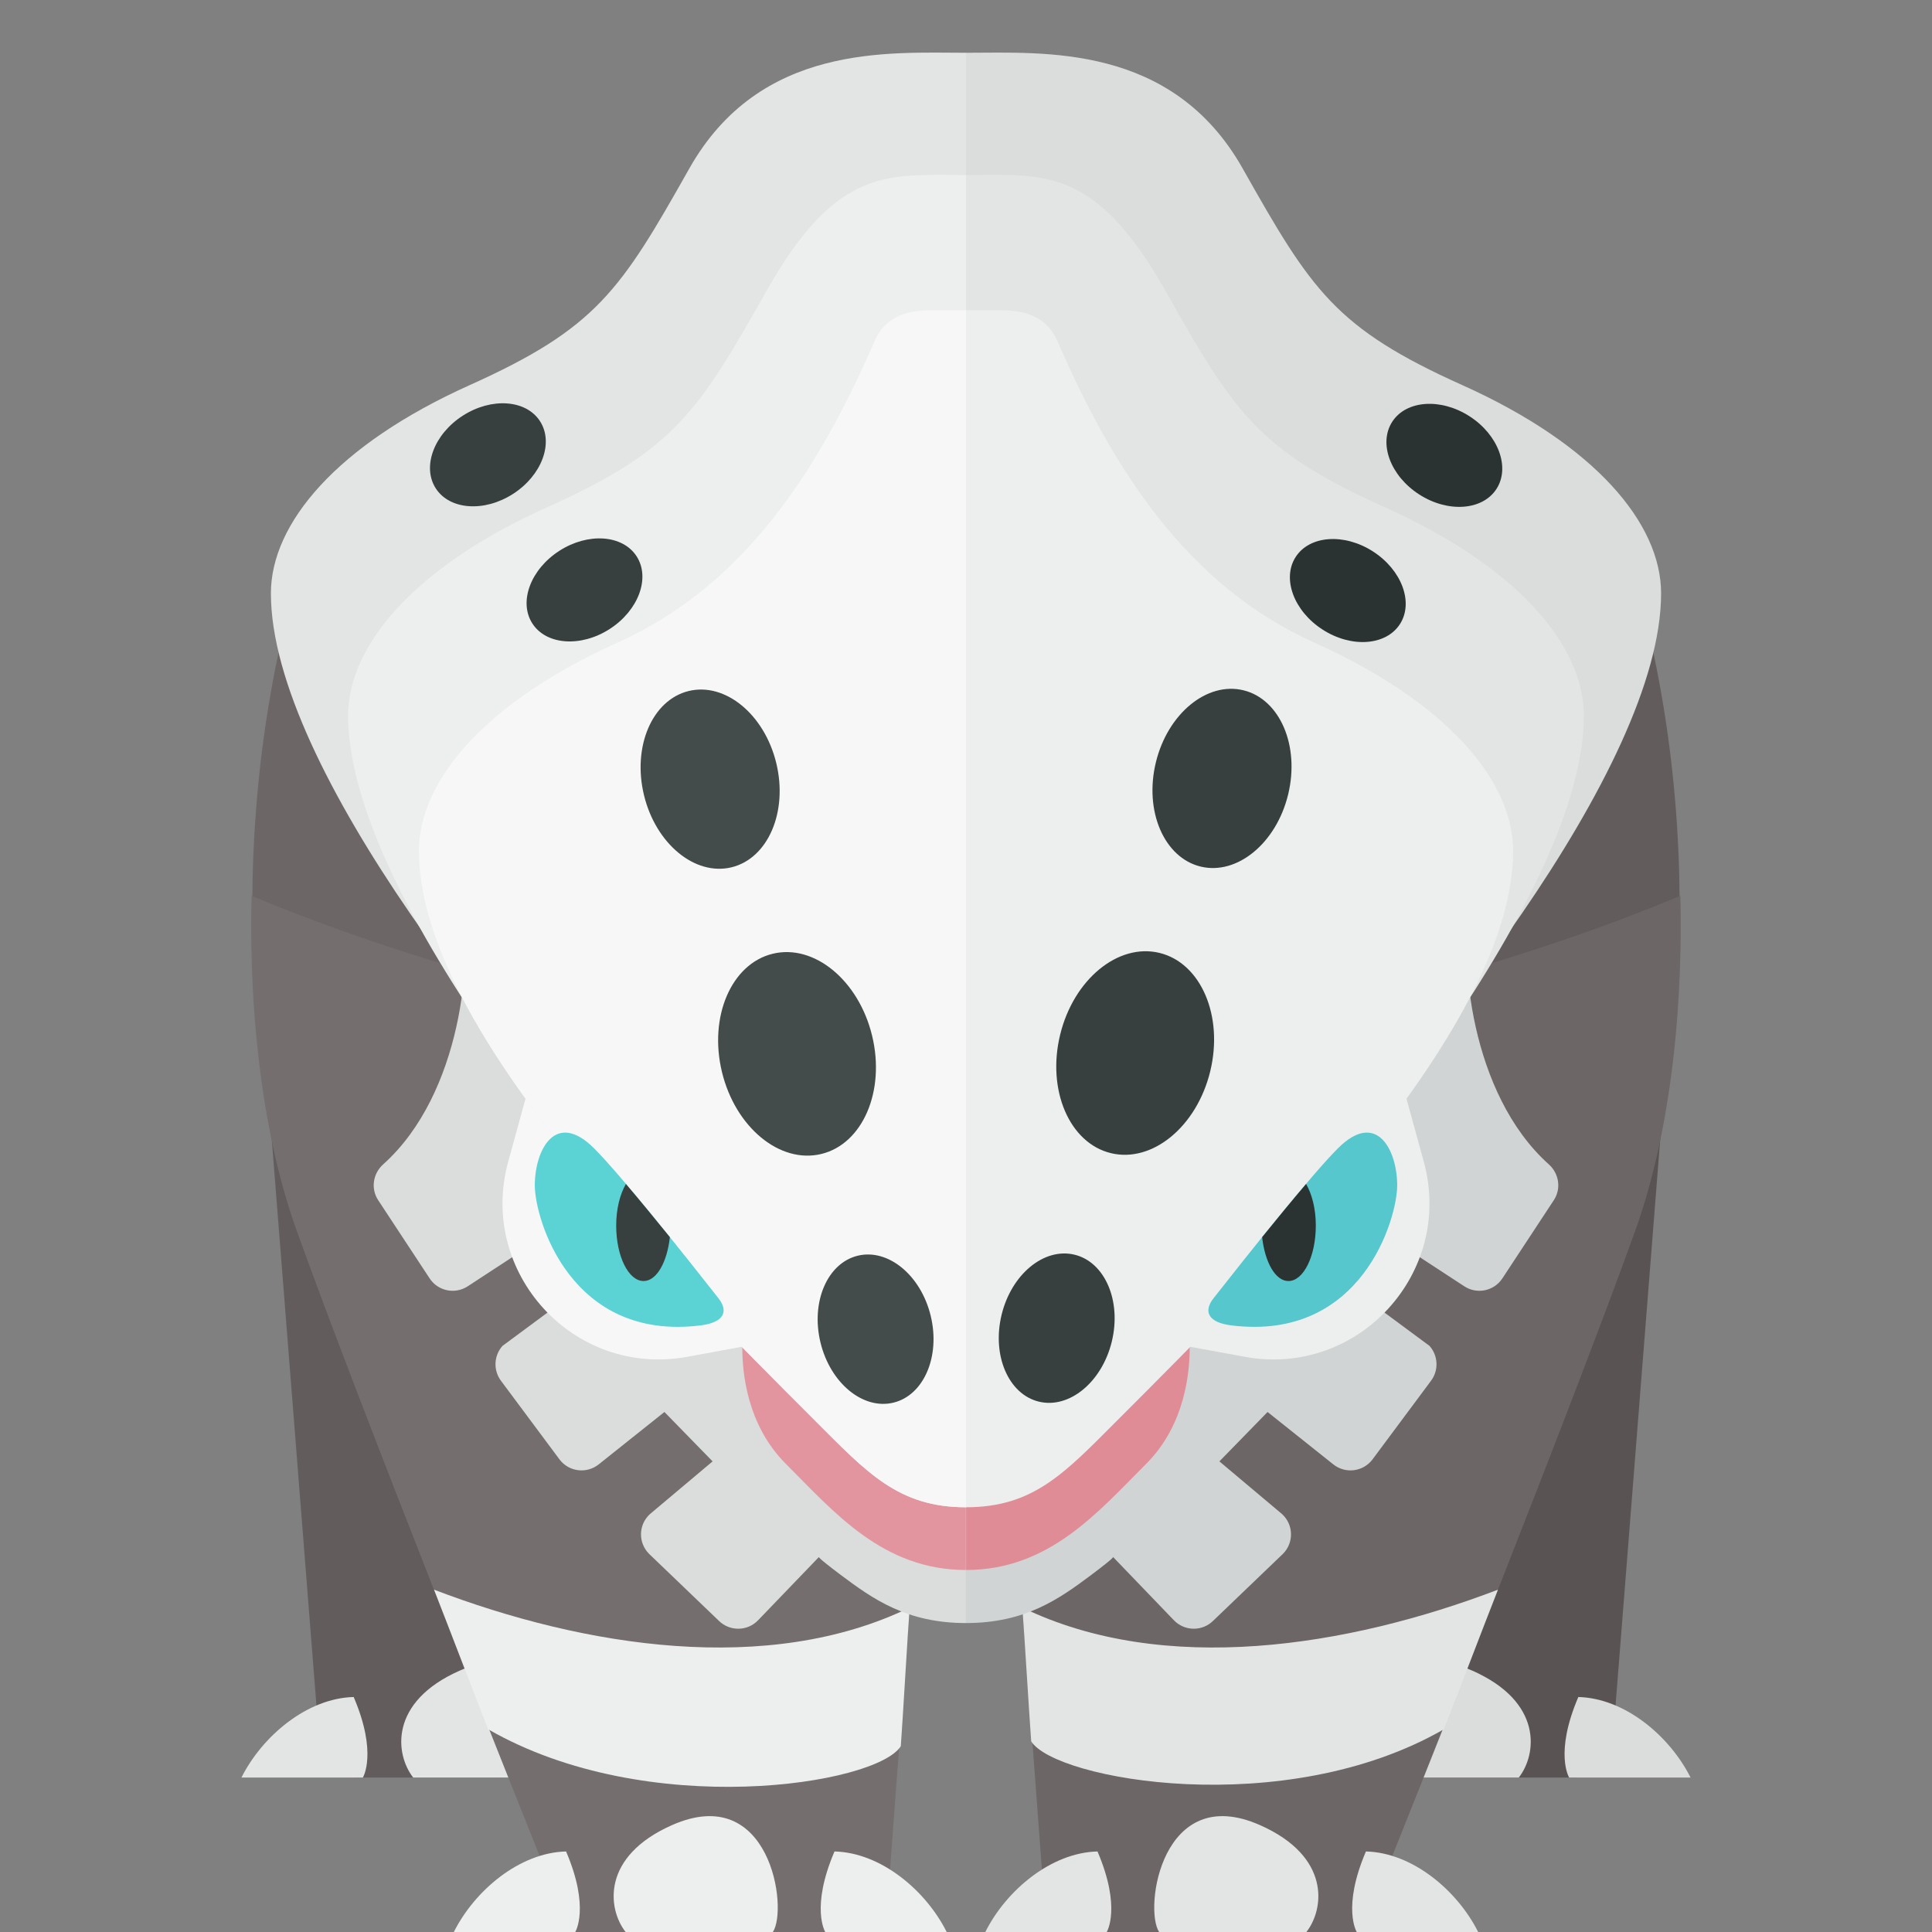 <?xml version="1.0" encoding="utf-8"?>
<!-- Generator: Adobe Illustrator 23.0.6, SVG Export Plug-In . SVG Version: 6.00 Build 0)  -->
<svg version="1.1" xmlns="http://www.w3.org/2000/svg" xmlns:xlink="http://www.w3.org/1999/xlink" x="0px" y="0px" width="32px"
	 height="32px" viewBox="0 0 32 32" enable-background="new 0 0 32 32" xml:space="preserve">
<rect x="0" y="0" width="32" height="32" fill="#808080" stroke="none"/>
<g id="labels">
	<g>
	</g>
</g>
<g id="icons">
	<path fill="#635C5C" d="M10.404,29.442H5.926c-0.32,0-0.591-0.236-0.634-0.553L4.408,17.69h5.996V29.442z"/>
	<path fill="#E3E5E5" d="M6.844,29.442c-0.3-0.383-0.405-1.252,0.77-1.771c1.626-0.718,1.926,1.388,1.669,1.771
		C8.299,29.442,6.844,29.442,6.844,29.442z"/>
	<path fill="#E3E5E5" d="M5.858,28.108c0.4,0.934,0.152,1.334,0.152,1.334s-1.067,0-2.011,0C4.343,28.756,5.086,28.127,5.858,28.108
		z"/>
	<path fill="#6D6666" d="M16,9.508v12.583c-0.526,0-0.528-0.077-0.64,0.795c-0.24,1.879-0.64,7.73-0.64,7.73
		c0.022,0.364-0.304,0.67-0.668,0.676l-4.008,0.066c-0.266,0.004-0.501-0.149-0.601-0.395c-1.05-2.615-3.339-7.516-4.477-10.475
		c-0.431-1.12-1.42-5.451-0.198-10.349c0.119-0.476,0.402-1.273,0.891-1.43C6.993,8.283,16,9.508,16,9.508z"/>
	<path fill="#746E6E" d="M16,17.396v4.695c-0.526,0-0.565-0.081-0.64,0.795c-0.16,1.879-0.64,8.369-0.64,8.369
		c-0.04,0.385-0.304,0.739-0.668,0.745c0,0-3.596,0-4.609,0c-1.05-2.615-3.457-8.637-4.53-11.619
		c-0.48-1.332-0.799-3.251-0.746-5.543C6.799,15.937,11.203,17.29,16,17.396z"/>
	<path fill="#EDEEEE" d="M15.067,26.627c-0.037,0.486-0.112,1.826-0.147,2.295c-0.4,0.64-4.197,1.239-6.835-0.28
		c-0.231-0.584-0.657-1.704-0.896-2.312C9.684,27.283,12.722,27.763,15.067,26.627z"/>
	<path fill="#E3E5E5" d="M11.416,2.793C12.589,0.714,14.721,0.874,16,0.874V21.66c-1.119,0-4.086-0.568-4.957-1.439
		c-2.585-2.585-6.556-7.515-6.556-10.393c0-1.161,1.098-2.463,3.29-3.448C9.884,5.434,10.279,4.809,11.416,2.793z"/>
	<path fill="#EDEEEE" d="M12.696,4.818C13.868,2.74,14.721,2.899,16,2.899v20.786c-1.119,0-2.807-0.568-3.678-1.439
		c-2.585-2.585-6.556-7.515-6.556-10.393c0-1.161,1.098-2.463,3.29-3.448C11.163,7.459,11.558,6.835,12.696,4.818z"/>
	<path fill="#EDEEEE" d="M10.362,32c-0.3-0.383-0.405-1.252,0.77-1.771c1.626-0.718,1.926,1.388,1.669,1.771
		C11.817,32,10.362,32,10.362,32z"/>
	<path fill="#EDEEEE" d="M9.376,30.666C9.776,31.6,9.528,32,9.528,32s-1.067,0-2.011,0C7.861,31.314,8.604,30.685,9.376,30.666z"/>
	<path fill="#EDEEEE" d="M13.822,30.666C13.422,31.6,13.669,32,13.669,32h2.011C15.337,31.314,14.594,30.685,13.822,30.666z"/>
	<path fill="#DADDDC" d="M7.637,15.072c0.194,0.735,0.023,3.037-1.29,4.213c-0.17,0.152-0.209,0.403-0.083,0.594l0.852,1.295
		c0.138,0.21,0.42,0.269,0.631,0.131l1.005-0.657l0.64,0.853l-1.069,0.791c-0.147,0.165-0.155,0.411-0.02,0.585l0.969,1.302
		c0.156,0.2,0.445,0.234,0.644,0.076l1.089-0.868l0.798,0.818l-1.038,0.873c-0.192,0.176-0.198,0.475-0.014,0.659l1.153,1.106
		c0.181,0.181,0.475,0.178,0.652-0.006l1.01-1.05c0,0-0.069-0.023,0.357,0.297c0.539,0.404,1.097,0.799,2.079,0.799V14.088
		L7.637,15.072z"/>
	<path fill="#E2959E" d="M16,26.004c-1.378,0-2.185-0.959-2.985-1.759c-0.653-0.653-0.72-1.537-0.72-1.919
		c0-1.023,1.739-0.213,3.704-0.213V26.004z"/>
	<path fill="#F7F7F7" d="M10.223,17.416l2.665,3.651c0.337,0.461,0.076,1.116-0.486,1.219l-1.02,0.187
		c-1.878,0.344-3.47-1.393-2.964-3.234l0.432-1.572C9.021,17.042,9.84,16.892,10.223,17.416z"/>
	
		<ellipse transform="matrix(0.841 -0.541 0.541 0.841 -3.748 6.787)" fill="#373F3F" cx="9.68" cy="9.775" rx="1.027" ry="0.77"/>
	
		<ellipse transform="matrix(0.841 -0.541 0.541 0.841 -2.792 5.567)" fill="#373F3F" cx="8.081" cy="7.536" rx="1.027" ry="0.77"/>
	<path fill="#5A5353" d="M21.596,29.442h4.478c0.32,0,0.591-0.236,0.634-0.553l0.884-11.199h-5.996V29.442z"/>
	<path fill="#DADDDC" d="M25.156,29.442c0.3-0.383,0.405-1.252-0.77-1.771c-1.626-0.718-1.926,1.388-1.669,1.771
		C23.701,29.442,25.156,29.442,25.156,29.442z"/>
	<path fill="#DADDDC" d="M26.142,28.108c-0.4,0.934-0.152,1.334-0.152,1.334s1.067,0,2.011,0
		C27.657,28.756,26.914,28.127,26.142,28.108z"/>
	<path fill="#635C5C" d="M26.34,8.709c0.488,0.156,0.772,0.953,0.891,1.43c1.222,4.898,0.233,9.23-0.198,10.349
		c-1.138,2.958-3.427,7.86-4.477,10.475c-0.099,0.247-0.335,0.4-0.601,0.395l-4.008-0.066c-0.364-0.006-0.69-0.312-0.668-0.676
		c0,0-0.4-5.851-0.64-7.73c-0.111-0.872-0.114-0.795-0.64-0.795V9.508C16,9.508,25.007,8.283,26.34,8.709z"/>
	<path fill="#6D6666" d="M27.832,14.838c0.053,2.292-0.266,4.211-0.746,5.543c-1.074,2.982-3.48,9.004-4.53,11.619
		c-1.013,0-4.609,0-4.609,0c-0.364-0.006-0.628-0.36-0.668-0.745c0,0-0.48-6.491-0.64-8.369c-0.075-0.876-0.114-0.795-0.64-0.795
		v-4.695C20.797,17.29,25.201,15.937,27.832,14.838z"/>
	<path fill="#E3E5E5" d="M24.811,26.33c-0.239,0.607-0.665,1.728-0.896,2.312c-2.638,1.519-6.436,0.839-6.835,0.2
		c-0.035-0.469-0.11-1.729-0.147-2.215C19.278,27.763,22.316,27.283,24.811,26.33z"/>
	<path fill="#DADDDC" d="M20.584,2.793C19.411,0.714,17.279,0.874,16,0.874V21.66c1.119,0,4.086-0.568,4.957-1.439
		c2.585-2.585,6.556-7.515,6.556-10.393c0-1.161-1.098-2.463-3.29-3.448C22.116,5.434,21.721,4.809,20.584,2.793z"/>
	<path fill="#E3E5E5" d="M19.304,4.818C18.132,2.74,17.279,2.899,16,2.899v20.786c1.119,0,2.807-0.568,3.678-1.439
		c2.585-2.585,6.556-7.515,6.556-10.393c0-1.161-1.098-2.463-3.29-3.448C20.837,7.459,20.442,6.835,19.304,4.818z"/>
	<path fill="#E3E5E5" d="M21.638,32c0.3-0.383,0.405-1.252-0.77-1.771c-1.626-0.718-1.926,1.388-1.669,1.771
		C20.183,32,21.638,32,21.638,32z"/>
	<path fill="#E3E5E5" d="M22.624,30.666C22.224,31.6,22.472,32,22.472,32s1.067,0,2.011,0
		C24.139,31.314,23.396,30.685,22.624,30.666z"/>
	<path fill="#E3E5E5" d="M18.178,30.666C18.578,31.6,18.331,32,18.331,32H16.32C16.663,31.314,17.406,30.685,18.178,30.666z"/>
	<path fill="#D1D4D4" d="M24.363,15.072c-0.194,0.735-0.023,3.037,1.29,4.213c0.17,0.152,0.209,0.403,0.083,0.594l-0.852,1.295
		c-0.138,0.21-0.42,0.269-0.631,0.131l-1.005-0.657l-0.64,0.853l1.069,0.791c0.147,0.165,0.155,0.411,0.02,0.585l-0.969,1.302
		c-0.156,0.2-0.445,0.234-0.644,0.076l-1.089-0.868l-0.798,0.818l1.038,0.873c0.192,0.176,0.198,0.475,0.014,0.659l-1.153,1.106
		c-0.181,0.181-0.475,0.178-0.652-0.006l-1.01-1.05c0,0,0.069-0.023-0.357,0.297c-0.539,0.404-1.097,0.799-2.079,0.799V14.088
		L24.363,15.072z"/>
	<path fill="#E08C96" d="M16,26.004c1.378,0,2.185-0.959,2.985-1.759c0.653-0.653,0.72-1.537,0.72-1.919
		c0-1.023-1.739-0.213-3.704-0.213V26.004z"/>
	<path fill="#EDEEEE" d="M21.77,10.644c-2.106-0.946-3.337-2.873-4.257-4.997c-0.22-0.509-0.726-0.509-1.02-0.509H16h-0.493
		c-0.293,0-0.799,0-1.02,0.509c-0.921,2.124-2.152,4.051-4.257,4.997c-2.192,0.985-3.29,2.287-3.29,3.448
		c0,2.878,3.971,6.849,6.556,9.434c0.871,0.871,1.386,1.439,2.505,1.439s1.634-0.568,2.505-1.439
		c2.585-2.585,6.556-6.556,6.556-9.434C25.061,12.931,23.962,11.629,21.77,10.644z"/>
	<path fill="#F7F7F7" d="M14.487,5.647c0.22-0.509,0.726-0.509,1.02-0.509H16v19.827c-1.119,0-1.634-0.568-2.505-1.439
		c-2.585-2.585-6.556-6.556-6.556-9.434c0-1.161,1.098-2.463,3.29-3.448C12.336,9.697,13.567,7.771,14.487,5.647z"/>
	<path fill="#EDEEEE" d="M21.777,17.416l-2.665,3.651c-0.337,0.461-0.076,1.116,0.486,1.219l1.02,0.187
		c1.878,0.344,3.47-1.393,2.964-3.234l-0.432-1.572C22.979,17.042,22.16,16.892,21.777,17.416z"/>
	<path fill="#56C7CD" d="M20.397,21.953c-0.395-0.049-0.465-0.236-0.297-0.45c0.57-0.726,1.608-2.03,2.06-2.483
		c0.64-0.64,0.982,0.028,0.982,0.614C23.142,20.183,22.556,22.22,20.397,21.953z"/>
	<path fill="#2B3332" d="M21.34,21.218c0.251,0,0.454-0.412,0.454-0.919c0-0.279-0.064-0.52-0.161-0.689
		c-0.227,0.267-0.479,0.573-0.728,0.881C20.95,20.903,21.123,21.218,21.34,21.218z"/>
	
		<ellipse transform="matrix(0.236 -0.972 0.972 0.236 -8.018 33.813)" fill="#373F3F" cx="17.498" cy="22.007" rx="1.252" ry="0.939"/>
	
		<ellipse transform="matrix(0.236 -0.972 0.972 0.236 2.925 29.521)" fill="#373F3F" cx="20.239" cy="12.9" rx="1.502" ry="1.127"/>
	
		<ellipse transform="matrix(0.541 -0.841 0.841 0.541 2.028 23.264)" fill="#2B3332" cx="22.32" cy="9.775" rx="0.77" ry="1.027"/>
	
		<ellipse transform="matrix(0.541 -0.841 0.841 0.541 4.645 23.581)" fill="#2B3332" cx="23.919" cy="7.536" rx="0.77" ry="1.027"/>
	
		<ellipse transform="matrix(0.236 -0.972 0.972 0.236 -2.595 31.597)" fill="#373F3F" cx="18.8" cy="17.449" rx="1.706" ry="1.279"/>
	<path fill="#5BD3D5" d="M11.603,21.953c0.395-0.049,0.465-0.236,0.297-0.45c-0.57-0.726-1.608-2.03-2.06-2.483
		c-0.64-0.64-0.982,0.028-0.982,0.614C8.858,20.183,9.444,22.22,11.603,21.953z"/>
	<path fill="#373F3F" d="M10.66,21.218c-0.251,0-0.454-0.412-0.454-0.919c0-0.279,0.064-0.52,0.161-0.689
		c0.227,0.267,0.479,0.573,0.728,0.881C11.05,20.903,10.877,21.218,10.66,21.218z"/>
	
		<ellipse transform="matrix(0.972 -0.236 0.236 0.972 -4.787 4.047)" fill="#434C4B" cx="14.502" cy="22.007" rx="0.939" ry="1.252"/>
	
		<ellipse transform="matrix(0.972 -0.236 0.236 0.972 -2.714 3.142)" fill="#434C4B" cx="11.761" cy="12.9" rx="1.127" ry="1.502"/>
	
		<ellipse transform="matrix(0.972 -0.236 0.236 0.972 -3.747 3.61)" fill="#434C4B" cx="13.2" cy="17.449" rx="1.279" ry="1.706"/>
</g>
</svg>
